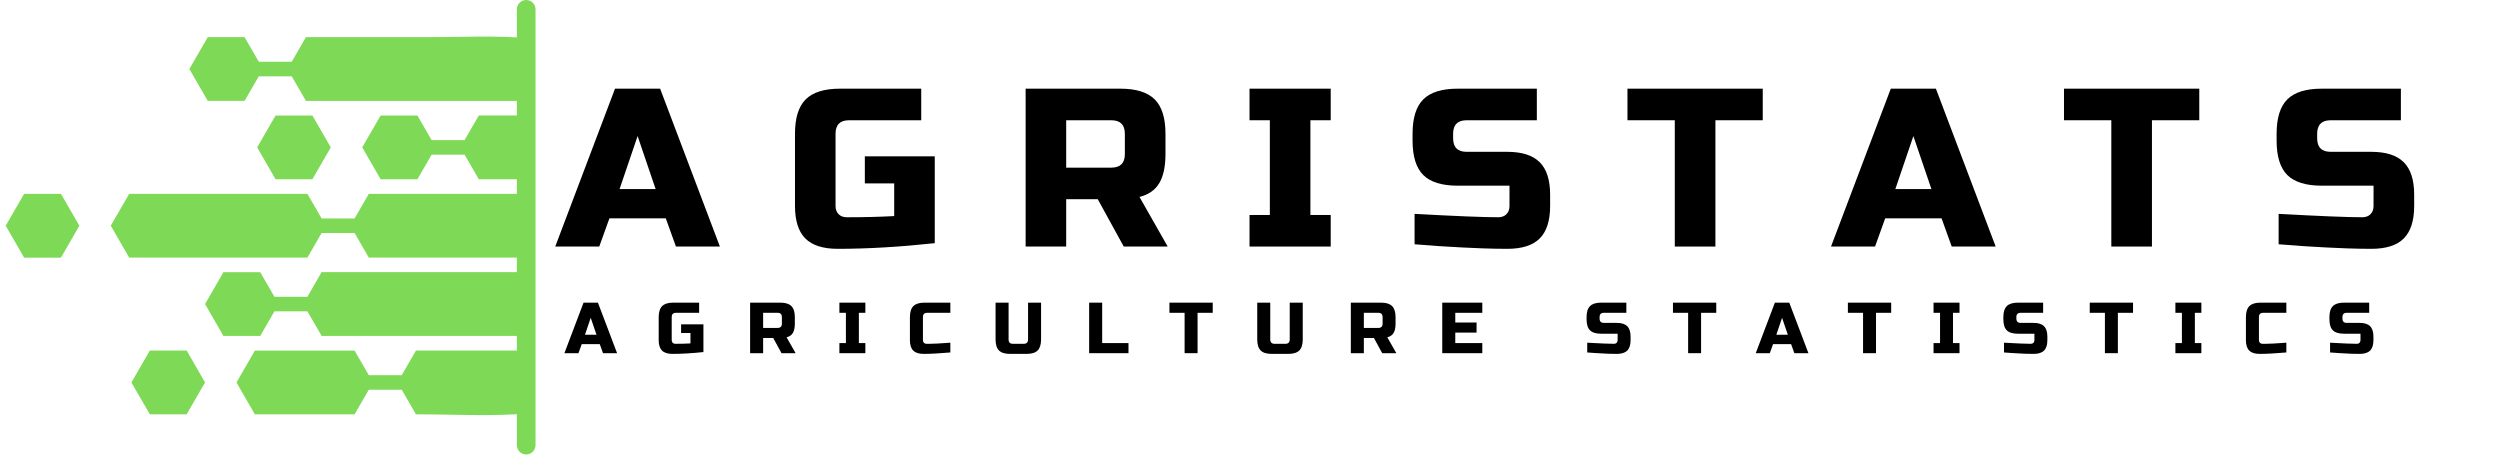 <svg xmlns="http://www.w3.org/2000/svg" xmlns:xlink="http://www.w3.org/1999/xlink" width="800" zoomAndPan="magnify" viewBox="0 0 600 109.5" height="146" preserveAspectRatio="xMidYMid meet" version="1.2"><defs><clipPath id="f3d55fafb7"><path d="M 26 46 L 125.297 46 L 125.297 62 L 26 62 Z M 26 46 "/></clipPath><clipPath id="74f208482a"><path d="M 45 8 L 125.297 8 L 125.297 25 L 45 25 Z M 45 8 "/></clipPath><clipPath id="2fa919327f"><path d="M 86 27 L 125.297 27 L 125.297 44 L 86 44 Z M 86 27 "/></clipPath><clipPath id="9f665cbdff"><path d="M 1.363 46 L 20 46 L 20 62 L 1.363 62 Z M 1.363 46 "/></clipPath><clipPath id="c4e15c633f"><path d="M 49 65 L 125.297 65 L 125.297 81 L 49 81 Z M 49 65 "/></clipPath><clipPath id="ec48f1b7b9"><path d="M 56 84 L 125.297 84 L 125.297 100 L 56 100 Z M 56 84 "/></clipPath><clipPath id="28f84e74f2"><path d="M 124 0 L 129 0 L 129 109.004 L 124 109.004 Z M 124 0 "/></clipPath></defs><g id="67e62310d2"><g clip-rule="nonzero" clip-path="url(#f3d55fafb7)"><path style=" stroke:none;fill-rule:nonzero;fill:#7ed957;fill-opacity:1;" d="M 168.461 46.527 L 88.512 46.527 L 85.098 52.43 L 77.191 52.43 L 73.777 46.527 C 70.832 46.527 33.945 46.527 31.004 46.527 L 26.586 54.172 L 31.004 61.82 C 33.945 61.82 70.832 61.82 73.777 61.82 L 77.191 55.918 L 85.098 55.918 L 88.512 61.82 L 168.461 61.82 C 169.34 56.77 169.34 51.594 168.461 46.527 Z M 168.461 46.527 "/></g><g clip-rule="nonzero" clip-path="url(#74f208482a)"><path style=" stroke:none;fill-rule:nonzero;fill:#7ed957;fill-opacity:1;" d="M 58.695 24.219 L 62.109 18.316 L 70.016 18.316 L 73.43 24.219 L 157.719 24.219 C 141.879 6.359 124.109 8.91 102.684 8.91 L 73.43 8.91 L 70.016 14.812 L 62.109 14.812 L 58.695 8.91 L 49.863 8.91 L 45.449 16.559 L 49.863 24.203 L 58.695 24.203 Z M 58.695 24.219 "/></g><g clip-rule="nonzero" clip-path="url(#2fa919327f)"><path style=" stroke:none;fill-rule:nonzero;fill:#7ed957;fill-opacity:1;" d="M 111.5 33.629 L 103.594 33.629 L 100.18 27.727 L 91.348 27.727 L 86.934 35.371 L 91.348 43.02 L 100.18 43.02 L 103.594 37.117 L 111.5 37.117 L 114.914 43.02 L 167.719 43.02 C 166.293 37.438 163.816 32.262 160.527 27.711 L 114.914 27.711 Z M 111.5 33.629 "/></g><g clip-rule="nonzero" clip-path="url(#9f665cbdff)"><path style=" stroke:none;fill-rule:nonzero;fill:#7ed957;fill-opacity:1;" d="M 5.785 46.527 L 1.367 54.172 L 5.785 61.836 L 14.629 61.836 L 19.047 54.172 L 14.629 46.527 Z M 5.785 46.527 "/></g><path style=" stroke:none;fill-rule:nonzero;fill:#7ed957;fill-opacity:1;" d="M 61.715 35.371 L 66.129 43.02 L 74.977 43.02 L 79.391 35.371 L 74.977 27.727 L 66.129 27.727 Z M 61.715 35.371 "/><path style=" stroke:none;fill-rule:nonzero;fill:#7ed957;fill-opacity:1;" d="M 35.965 84.125 L 31.535 91.789 L 35.965 99.438 L 44.797 99.438 L 49.211 91.789 L 44.797 84.125 Z M 35.965 84.125 "/><g clip-rule="nonzero" clip-path="url(#c4e15c633f)"><path style=" stroke:none;fill-rule:nonzero;fill:#7ed957;fill-opacity:1;" d="M 73.777 71.227 L 65.871 71.227 L 62.457 65.324 L 53.625 65.324 L 49.211 72.973 L 53.625 80.621 L 62.457 80.621 L 65.871 74.719 L 73.777 74.719 L 77.191 80.621 L 160.512 80.621 C 163.805 76.07 166.277 70.895 167.703 65.312 C 140.043 65.312 104.84 65.312 77.176 65.312 Z M 73.777 71.227 "/></g><g clip-rule="nonzero" clip-path="url(#ec48f1b7b9)"><path style=" stroke:none;fill-rule:nonzero;fill:#7ed957;fill-opacity:1;" d="M 96.418 90.043 L 88.512 90.043 L 85.098 84.141 C 77.133 84.141 69.148 84.141 61.168 84.141 L 56.754 91.789 L 61.168 99.438 C 69.148 99.438 77.117 99.438 85.098 99.438 L 88.512 93.535 L 96.418 93.535 L 99.832 99.438 C 122.453 99.438 141.469 102.457 157.719 84.125 L 99.832 84.125 Z M 96.418 90.043 "/></g><g style="fill:#000000;fill-opacity:1;"><g transform="translate(133.805, 59.172)"><path style="stroke:none" d="M 10.016 0 L -0.547 0 L 13.797 -37.891 L 24.625 -37.891 L 38.969 0 L 28.422 0 L 25.984 -6.766 L 12.453 -6.766 Z M 14.891 -13.797 L 23.547 -13.797 L 19.219 -26.516 Z M 14.891 -13.797 "/></g></g><g style="fill:#000000;fill-opacity:1;"><g transform="translate(188.624, 59.172)"><path style="stroke:none" d="M 35.719 -0.812 C 27.281 0.094 19.523 0.547 12.453 0.547 C 8.91 0.547 6.312 -0.281 4.656 -1.938 C 3 -3.602 2.172 -6.207 2.172 -9.75 L 2.172 -27.062 C 2.172 -30.852 3.023 -33.602 4.734 -35.312 C 6.453 -37.031 9.203 -37.891 12.984 -37.891 L 32.469 -37.891 L 32.469 -30.312 L 15.156 -30.312 C 12.988 -30.312 11.906 -29.227 11.906 -27.062 L 11.906 -9.75 C 11.906 -8.914 12.148 -8.254 12.641 -7.766 C 13.129 -7.273 13.785 -7.031 14.609 -7.031 C 18.766 -7.031 22.555 -7.125 25.984 -7.312 L 25.984 -15.156 L 18.938 -15.156 L 18.938 -21.656 L 35.719 -21.656 Z M 35.719 -0.812 "/></g></g><g style="fill:#000000;fill-opacity:1;"><g transform="translate(242.902, 59.172)"><path style="stroke:none" d="M 3.25 -37.891 L 25.984 -37.891 C 29.766 -37.891 32.516 -37.031 34.234 -35.312 C 35.953 -33.602 36.812 -30.852 36.812 -27.062 L 36.812 -22.188 C 36.812 -19.195 36.312 -16.867 35.312 -15.203 C 34.32 -13.547 32.742 -12.445 30.578 -11.906 L 37.344 0 L 26.797 0 L 20.562 -11.359 L 12.984 -11.359 L 12.984 0 L 3.25 0 Z M 27.062 -27.062 C 27.062 -29.227 25.977 -30.312 23.812 -30.312 L 12.984 -30.312 L 12.984 -18.938 L 23.812 -18.938 C 25.977 -18.938 27.062 -20.02 27.062 -22.188 Z M 27.062 -27.062 "/></g></g><g style="fill:#000000;fill-opacity:1;"><g transform="translate(298.262, 59.172)"><path style="stroke:none" d="M 21.109 0 L 1.625 0 L 1.625 -7.578 L 6.5 -7.578 L 6.5 -30.312 L 1.625 -30.312 L 1.625 -37.891 L 21.109 -37.891 L 21.109 -30.312 L 16.234 -30.312 L 16.234 -7.578 L 21.109 -7.578 Z M 21.109 0 "/></g></g><g style="fill:#000000;fill-opacity:1;"><g transform="translate(337.389, 59.172)"><path style="stroke:none" d="M 2.109 -7.844 C 11.992 -7.301 18.688 -7.031 22.188 -7.031 C 23.02 -7.031 23.676 -7.273 24.156 -7.766 C 24.645 -8.254 24.891 -8.914 24.891 -9.75 L 24.891 -14.609 L 12.453 -14.609 C 8.66 -14.609 5.906 -15.461 4.188 -17.172 C 2.477 -18.891 1.625 -21.645 1.625 -25.438 L 1.625 -27.062 C 1.625 -30.852 2.477 -33.602 4.188 -35.312 C 5.906 -37.031 8.66 -37.891 12.453 -37.891 L 31.453 -37.891 L 31.453 -30.312 L 14.609 -30.312 C 12.441 -30.312 11.359 -29.227 11.359 -27.062 L 11.359 -25.984 C 11.359 -23.816 12.441 -22.734 14.609 -22.734 L 24.359 -22.734 C 27.891 -22.734 30.484 -21.898 32.141 -20.234 C 33.805 -18.578 34.641 -15.984 34.641 -12.453 L 34.641 -9.75 C 34.641 -6.207 33.805 -3.602 32.141 -1.938 C 30.484 -0.281 27.891 0.547 24.359 0.547 C 22.516 0.547 20.566 0.508 18.516 0.438 L 13.531 0.219 C 9.852 0.039 6.047 -0.211 2.109 -0.547 Z M 2.109 -7.844 "/></g></g><g style="fill:#000000;fill-opacity:1;"><g transform="translate(390.043, 59.172)"><path style="stroke:none" d="M 21.656 0 L 11.906 0 L 11.906 -30.312 L 0.547 -30.312 L 0.547 -37.891 L 33.016 -37.891 L 33.016 -30.312 L 21.656 -30.312 Z M 21.656 0 "/></g></g><g style="fill:#000000;fill-opacity:1;"><g transform="translate(439.992, 59.172)"><path style="stroke:none" d="M 10.016 0 L -0.547 0 L 13.797 -37.891 L 24.625 -37.891 L 38.969 0 L 28.422 0 L 25.984 -6.766 L 12.453 -6.766 Z M 14.891 -13.797 L 23.547 -13.797 L 19.219 -26.516 Z M 14.891 -13.797 "/></g></g><g style="fill:#000000;fill-opacity:1;"><g transform="translate(494.811, 59.172)"><path style="stroke:none" d="M 21.656 0 L 11.906 0 L 11.906 -30.312 L 0.547 -30.312 L 0.547 -37.891 L 33.016 -37.891 L 33.016 -30.312 L 21.656 -30.312 Z M 21.656 0 "/></g></g><g style="fill:#000000;fill-opacity:1;"><g transform="translate(544.76, 59.172)"><path style="stroke:none" d="M 2.109 -7.844 C 11.992 -7.301 18.688 -7.031 22.188 -7.031 C 23.02 -7.031 23.676 -7.273 24.156 -7.766 C 24.645 -8.254 24.891 -8.914 24.891 -9.75 L 24.891 -14.609 L 12.453 -14.609 C 8.66 -14.609 5.906 -15.461 4.188 -17.172 C 2.477 -18.891 1.625 -21.645 1.625 -25.438 L 1.625 -27.062 C 1.625 -30.852 2.477 -33.602 4.188 -35.312 C 5.906 -37.031 8.66 -37.891 12.453 -37.891 L 31.453 -37.891 L 31.453 -30.312 L 14.609 -30.312 C 12.441 -30.312 11.359 -29.227 11.359 -27.062 L 11.359 -25.984 C 11.359 -23.816 12.441 -22.734 14.609 -22.734 L 24.359 -22.734 C 27.891 -22.734 30.484 -21.898 32.141 -20.234 C 33.805 -18.578 34.641 -15.984 34.641 -12.453 L 34.641 -9.75 C 34.641 -6.207 33.805 -3.602 32.141 -1.938 C 30.484 -0.281 27.891 0.547 24.359 0.547 C 22.516 0.547 20.566 0.508 18.516 0.438 L 13.531 0.219 C 9.852 0.039 6.047 -0.211 2.109 -0.547 Z M 2.109 -7.844 "/></g></g><g style="fill:#000000;fill-opacity:1;"><g transform="translate(135.63, 84.762)"><path style="stroke:none" d="M 3.203 0 L -0.172 0 L 4.422 -12.125 L 7.875 -12.125 L 12.469 0 L 9.094 0 L 8.312 -2.172 L 3.984 -2.172 Z M 4.766 -4.422 L 7.531 -4.422 L 6.141 -8.484 Z M 4.766 -4.422 "/></g></g><g style="fill:#000000;fill-opacity:1;"><g transform="translate(157.399, 84.762)"><path style="stroke:none" d="M 11.422 -0.266 C 8.723 0.023 6.242 0.172 3.984 0.172 C 2.848 0.172 2.016 -0.094 1.484 -0.625 C 0.953 -1.156 0.688 -1.984 0.688 -3.109 L 0.688 -8.656 C 0.688 -9.863 0.961 -10.742 1.516 -11.297 C 2.066 -11.848 2.945 -12.125 4.156 -12.125 L 10.391 -12.125 L 10.391 -9.688 L 4.844 -9.688 C 4.156 -9.688 3.812 -9.344 3.812 -8.656 L 3.812 -3.109 C 3.812 -2.848 3.891 -2.641 4.047 -2.484 C 4.203 -2.328 4.41 -2.25 4.672 -2.25 C 6.004 -2.25 7.219 -2.281 8.312 -2.344 L 8.312 -4.844 L 6.062 -4.844 L 6.062 -6.922 L 11.422 -6.922 Z M 11.422 -0.266 "/></g></g><g style="fill:#000000;fill-opacity:1;"><g transform="translate(178.996, 84.762)"><path style="stroke:none" d="M 1.031 -12.125 L 8.312 -12.125 C 9.52 -12.125 10.395 -11.848 10.938 -11.297 C 11.488 -10.742 11.766 -9.863 11.766 -8.656 L 11.766 -7.094 C 11.766 -6.133 11.609 -5.391 11.297 -4.859 C 10.984 -4.328 10.477 -3.977 9.781 -3.812 L 11.953 0 L 8.562 0 L 6.578 -3.641 L 4.156 -3.641 L 4.156 0 L 1.031 0 Z M 8.656 -8.656 C 8.656 -9.344 8.312 -9.688 7.625 -9.688 L 4.156 -9.688 L 4.156 -6.062 L 7.625 -6.062 C 8.312 -6.062 8.656 -6.406 8.656 -7.094 Z M 8.656 -8.656 "/></g></g><g style="fill:#000000;fill-opacity:1;"><g transform="translate(200.939, 84.762)"><path style="stroke:none" d="M 6.75 0 L 0.516 0 L 0.516 -2.422 L 2.078 -2.422 L 2.078 -9.688 L 0.516 -9.688 L 0.516 -12.125 L 6.75 -12.125 L 6.75 -9.688 L 5.188 -9.688 L 5.188 -2.422 L 6.75 -2.422 Z M 6.75 0 "/></g></g><g style="fill:#000000;fill-opacity:1;"><g transform="translate(217.692, 84.762)"><path style="stroke:none" d="M 10.391 -0.172 C 7.816 0.055 5.68 0.172 3.984 0.172 C 2.848 0.172 2.016 -0.094 1.484 -0.625 C 0.953 -1.156 0.688 -1.984 0.688 -3.109 L 0.688 -8.656 C 0.688 -9.863 0.961 -10.742 1.516 -11.297 C 2.066 -11.848 2.945 -12.125 4.156 -12.125 L 10.391 -12.125 L 10.391 -9.688 L 4.844 -9.688 C 4.156 -9.688 3.812 -9.344 3.812 -8.656 L 3.812 -3.109 C 3.812 -2.848 3.891 -2.641 4.047 -2.484 C 4.203 -2.328 4.398 -2.25 4.641 -2.25 C 4.879 -2.25 5.145 -2.25 5.438 -2.25 C 5.727 -2.258 6.023 -2.27 6.328 -2.281 C 6.641 -2.289 6.953 -2.301 7.266 -2.312 C 7.586 -2.332 8 -2.359 8.5 -2.391 C 9.008 -2.422 9.641 -2.461 10.391 -2.516 Z M 10.391 -0.172 "/></g></g><g style="fill:#000000;fill-opacity:1;"><g transform="translate(237.905, 84.762)"><path style="stroke:none" d="M 8.828 -12.125 L 11.953 -12.125 L 11.953 -3.297 C 11.953 -2.078 11.676 -1.191 11.125 -0.641 C 10.57 -0.098 9.691 0.172 8.484 0.172 L 4.5 0.172 C 3.289 0.172 2.41 -0.098 1.859 -0.641 C 1.305 -1.191 1.031 -2.078 1.031 -3.297 L 1.031 -12.125 L 4.156 -12.125 L 4.156 -3.297 C 4.156 -2.598 4.5 -2.25 5.188 -2.25 L 7.797 -2.25 C 8.484 -2.25 8.828 -2.598 8.828 -3.297 Z M 8.828 -12.125 "/></g></g><g style="fill:#000000;fill-opacity:1;"><g transform="translate(260.367, 84.762)"><path style="stroke:none" d="M 4.156 -2.422 L 10.469 -2.422 L 10.469 0 L 1.031 0 L 1.031 -12.125 L 4.156 -12.125 Z M 4.156 -2.422 "/></g></g><g style="fill:#000000;fill-opacity:1;"><g transform="translate(280.493, 84.762)"><path style="stroke:none" d="M 6.922 0 L 3.812 0 L 3.812 -9.688 L 0.172 -9.688 L 0.172 -12.125 L 10.562 -12.125 L 10.562 -9.688 L 6.922 -9.688 Z M 6.922 0 "/></g></g><g style="fill:#000000;fill-opacity:1;"><g transform="translate(300.706, 84.762)"><path style="stroke:none" d="M 8.828 -12.125 L 11.953 -12.125 L 11.953 -3.297 C 11.953 -2.078 11.676 -1.191 11.125 -0.641 C 10.57 -0.098 9.691 0.172 8.484 0.172 L 4.5 0.172 C 3.289 0.172 2.41 -0.098 1.859 -0.641 C 1.305 -1.191 1.031 -2.078 1.031 -3.297 L 1.031 -12.125 L 4.156 -12.125 L 4.156 -3.297 C 4.156 -2.598 4.5 -2.25 5.188 -2.25 L 7.797 -2.25 C 8.484 -2.25 8.828 -2.598 8.828 -3.297 Z M 8.828 -12.125 "/></g></g><g style="fill:#000000;fill-opacity:1;"><g transform="translate(323.168, 84.762)"><path style="stroke:none" d="M 1.031 -12.125 L 8.312 -12.125 C 9.52 -12.125 10.395 -11.848 10.938 -11.297 C 11.488 -10.742 11.766 -9.863 11.766 -8.656 L 11.766 -7.094 C 11.766 -6.133 11.609 -5.391 11.297 -4.859 C 10.984 -4.328 10.477 -3.977 9.781 -3.812 L 11.953 0 L 8.562 0 L 6.578 -3.641 L 4.156 -3.641 L 4.156 0 L 1.031 0 Z M 8.656 -8.656 C 8.656 -9.344 8.312 -9.688 7.625 -9.688 L 4.156 -9.688 L 4.156 -6.062 L 7.625 -6.062 C 8.312 -6.062 8.656 -6.406 8.656 -7.094 Z M 8.656 -8.656 "/></g></g><g style="fill:#000000;fill-opacity:1;"><g transform="translate(345.111, 84.762)"><path style="stroke:none" d="M 10.641 0 L 1.031 0 L 1.031 -12.125 L 10.641 -12.125 L 10.641 -9.688 L 4.156 -9.688 L 4.156 -7.359 L 9.266 -7.359 L 9.266 -4.938 L 4.156 -4.938 L 4.156 -2.422 L 10.641 -2.422 Z M 10.641 0 "/></g></g><g style="fill:#000000;fill-opacity:1;"><g transform="translate(365.583, 84.762)"><path style="stroke:none" d=""/></g></g><g style="fill:#000000;fill-opacity:1;"><g transform="translate(380.261, 84.762)"><path style="stroke:none" d="M 0.672 -2.516 C 3.836 -2.336 5.977 -2.25 7.094 -2.25 C 7.363 -2.25 7.578 -2.328 7.734 -2.484 C 7.891 -2.641 7.969 -2.848 7.969 -3.109 L 7.969 -4.672 L 3.984 -4.672 C 2.773 -4.672 1.895 -4.941 1.344 -5.484 C 0.789 -6.035 0.516 -6.922 0.516 -8.141 L 0.516 -8.656 C 0.516 -9.863 0.789 -10.742 1.344 -11.297 C 1.895 -11.848 2.773 -12.125 3.984 -12.125 L 10.062 -12.125 L 10.062 -9.688 L 4.672 -9.688 C 3.984 -9.688 3.641 -9.344 3.641 -8.656 L 3.641 -8.312 C 3.641 -7.613 3.984 -7.266 4.672 -7.266 L 7.797 -7.266 C 8.922 -7.266 9.75 -7 10.281 -6.469 C 10.812 -5.938 11.078 -5.109 11.078 -3.984 L 11.078 -3.109 C 11.078 -1.984 10.812 -1.156 10.281 -0.625 C 9.75 -0.094 8.922 0.172 7.797 0.172 C 7.203 0.172 6.578 0.16 5.922 0.141 L 4.328 0.062 C 3.148 0.008 1.93 -0.066 0.672 -0.172 Z M 0.672 -2.516 "/></g></g><g style="fill:#000000;fill-opacity:1;"><g transform="translate(401.339, 84.762)"><path style="stroke:none" d="M 6.922 0 L 3.812 0 L 3.812 -9.688 L 0.172 -9.688 L 0.172 -12.125 L 10.562 -12.125 L 10.562 -9.688 L 6.922 -9.688 Z M 6.922 0 "/></g></g><g style="fill:#000000;fill-opacity:1;"><g transform="translate(421.552, 84.762)"><path style="stroke:none" d="M 3.203 0 L -0.172 0 L 4.422 -12.125 L 7.875 -12.125 L 12.469 0 L 9.094 0 L 8.312 -2.172 L 3.984 -2.172 Z M 4.766 -4.422 L 7.531 -4.422 L 6.141 -8.484 Z M 4.766 -4.422 "/></g></g><g style="fill:#000000;fill-opacity:1;"><g transform="translate(443.321, 84.762)"><path style="stroke:none" d="M 6.922 0 L 3.812 0 L 3.812 -9.688 L 0.172 -9.688 L 0.172 -12.125 L 10.562 -12.125 L 10.562 -9.688 L 6.922 -9.688 Z M 6.922 0 "/></g></g><g style="fill:#000000;fill-opacity:1;"><g transform="translate(463.534, 84.762)"><path style="stroke:none" d="M 6.75 0 L 0.516 0 L 0.516 -2.422 L 2.078 -2.422 L 2.078 -9.688 L 0.516 -9.688 L 0.516 -12.125 L 6.75 -12.125 L 6.75 -9.688 L 5.188 -9.688 L 5.188 -2.422 L 6.75 -2.422 Z M 6.75 0 "/></g></g><g style="fill:#000000;fill-opacity:1;"><g transform="translate(480.288, 84.762)"><path style="stroke:none" d="M 0.672 -2.516 C 3.836 -2.336 5.977 -2.25 7.094 -2.25 C 7.363 -2.25 7.578 -2.328 7.734 -2.484 C 7.891 -2.641 7.969 -2.848 7.969 -3.109 L 7.969 -4.672 L 3.984 -4.672 C 2.773 -4.672 1.895 -4.941 1.344 -5.484 C 0.789 -6.035 0.516 -6.922 0.516 -8.141 L 0.516 -8.656 C 0.516 -9.863 0.789 -10.742 1.344 -11.297 C 1.895 -11.848 2.773 -12.125 3.984 -12.125 L 10.062 -12.125 L 10.062 -9.688 L 4.672 -9.688 C 3.984 -9.688 3.641 -9.344 3.641 -8.656 L 3.641 -8.312 C 3.641 -7.613 3.984 -7.266 4.672 -7.266 L 7.797 -7.266 C 8.922 -7.266 9.75 -7 10.281 -6.469 C 10.812 -5.938 11.078 -5.109 11.078 -3.984 L 11.078 -3.109 C 11.078 -1.984 10.812 -1.156 10.281 -0.625 C 9.75 -0.094 8.922 0.172 7.797 0.172 C 7.203 0.172 6.578 0.16 5.922 0.141 L 4.328 0.062 C 3.148 0.008 1.93 -0.066 0.672 -0.172 Z M 0.672 -2.516 "/></g></g><g style="fill:#000000;fill-opacity:1;"><g transform="translate(501.366, 84.762)"><path style="stroke:none" d="M 6.922 0 L 3.812 0 L 3.812 -9.688 L 0.172 -9.688 L 0.172 -12.125 L 10.562 -12.125 L 10.562 -9.688 L 6.922 -9.688 Z M 6.922 0 "/></g></g><g style="fill:#000000;fill-opacity:1;"><g transform="translate(521.579, 84.762)"><path style="stroke:none" d="M 6.75 0 L 0.516 0 L 0.516 -2.422 L 2.078 -2.422 L 2.078 -9.688 L 0.516 -9.688 L 0.516 -12.125 L 6.75 -12.125 L 6.75 -9.688 L 5.188 -9.688 L 5.188 -2.422 L 6.75 -2.422 Z M 6.75 0 "/></g></g><g style="fill:#000000;fill-opacity:1;"><g transform="translate(538.332, 84.762)"><path style="stroke:none" d="M 10.391 -0.172 C 7.816 0.055 5.68 0.172 3.984 0.172 C 2.848 0.172 2.016 -0.094 1.484 -0.625 C 0.953 -1.156 0.688 -1.984 0.688 -3.109 L 0.688 -8.656 C 0.688 -9.863 0.961 -10.742 1.516 -11.297 C 2.066 -11.848 2.945 -12.125 4.156 -12.125 L 10.391 -12.125 L 10.391 -9.688 L 4.844 -9.688 C 4.156 -9.688 3.812 -9.344 3.812 -8.656 L 3.812 -3.109 C 3.812 -2.848 3.891 -2.641 4.047 -2.484 C 4.203 -2.328 4.398 -2.25 4.641 -2.25 C 4.879 -2.25 5.145 -2.25 5.438 -2.25 C 5.727 -2.258 6.023 -2.27 6.328 -2.281 C 6.641 -2.289 6.953 -2.301 7.266 -2.312 C 7.586 -2.332 8 -2.359 8.5 -2.391 C 9.008 -2.422 9.641 -2.461 10.391 -2.516 Z M 10.391 -0.172 "/></g></g><g style="fill:#000000;fill-opacity:1;"><g transform="translate(558.545, 84.762)"><path style="stroke:none" d="M 0.672 -2.516 C 3.836 -2.336 5.977 -2.25 7.094 -2.25 C 7.363 -2.25 7.578 -2.328 7.734 -2.484 C 7.891 -2.641 7.969 -2.848 7.969 -3.109 L 7.969 -4.672 L 3.984 -4.672 C 2.773 -4.672 1.895 -4.941 1.344 -5.484 C 0.789 -6.035 0.516 -6.922 0.516 -8.141 L 0.516 -8.656 C 0.516 -9.863 0.789 -10.742 1.344 -11.297 C 1.895 -11.848 2.773 -12.125 3.984 -12.125 L 10.062 -12.125 L 10.062 -9.688 L 4.672 -9.688 C 3.984 -9.688 3.641 -9.344 3.641 -8.656 L 3.641 -8.312 C 3.641 -7.613 3.984 -7.266 4.672 -7.266 L 7.797 -7.266 C 8.922 -7.266 9.75 -7 10.281 -6.469 C 10.812 -5.938 11.078 -5.109 11.078 -3.984 L 11.078 -3.109 C 11.078 -1.984 10.812 -1.156 10.281 -0.625 C 9.75 -0.094 8.922 0.172 7.797 0.172 C 7.203 0.172 6.578 0.16 5.922 0.141 L 4.328 0.062 C 3.148 0.008 1.93 -0.066 0.672 -0.172 Z M 0.672 -2.516 "/></g></g><g clip-rule="nonzero" clip-path="url(#28f84e74f2)"><path style="fill:none;stroke-width:6;stroke-linecap:round;stroke-linejoin:miter;stroke:#7ed957;stroke-opacity:1;stroke-miterlimit:4;" d="M 3 3 L 143.006 3 " transform="matrix(0,0.747,-0.747,0,128.528,0.003)"/></g></g></svg>